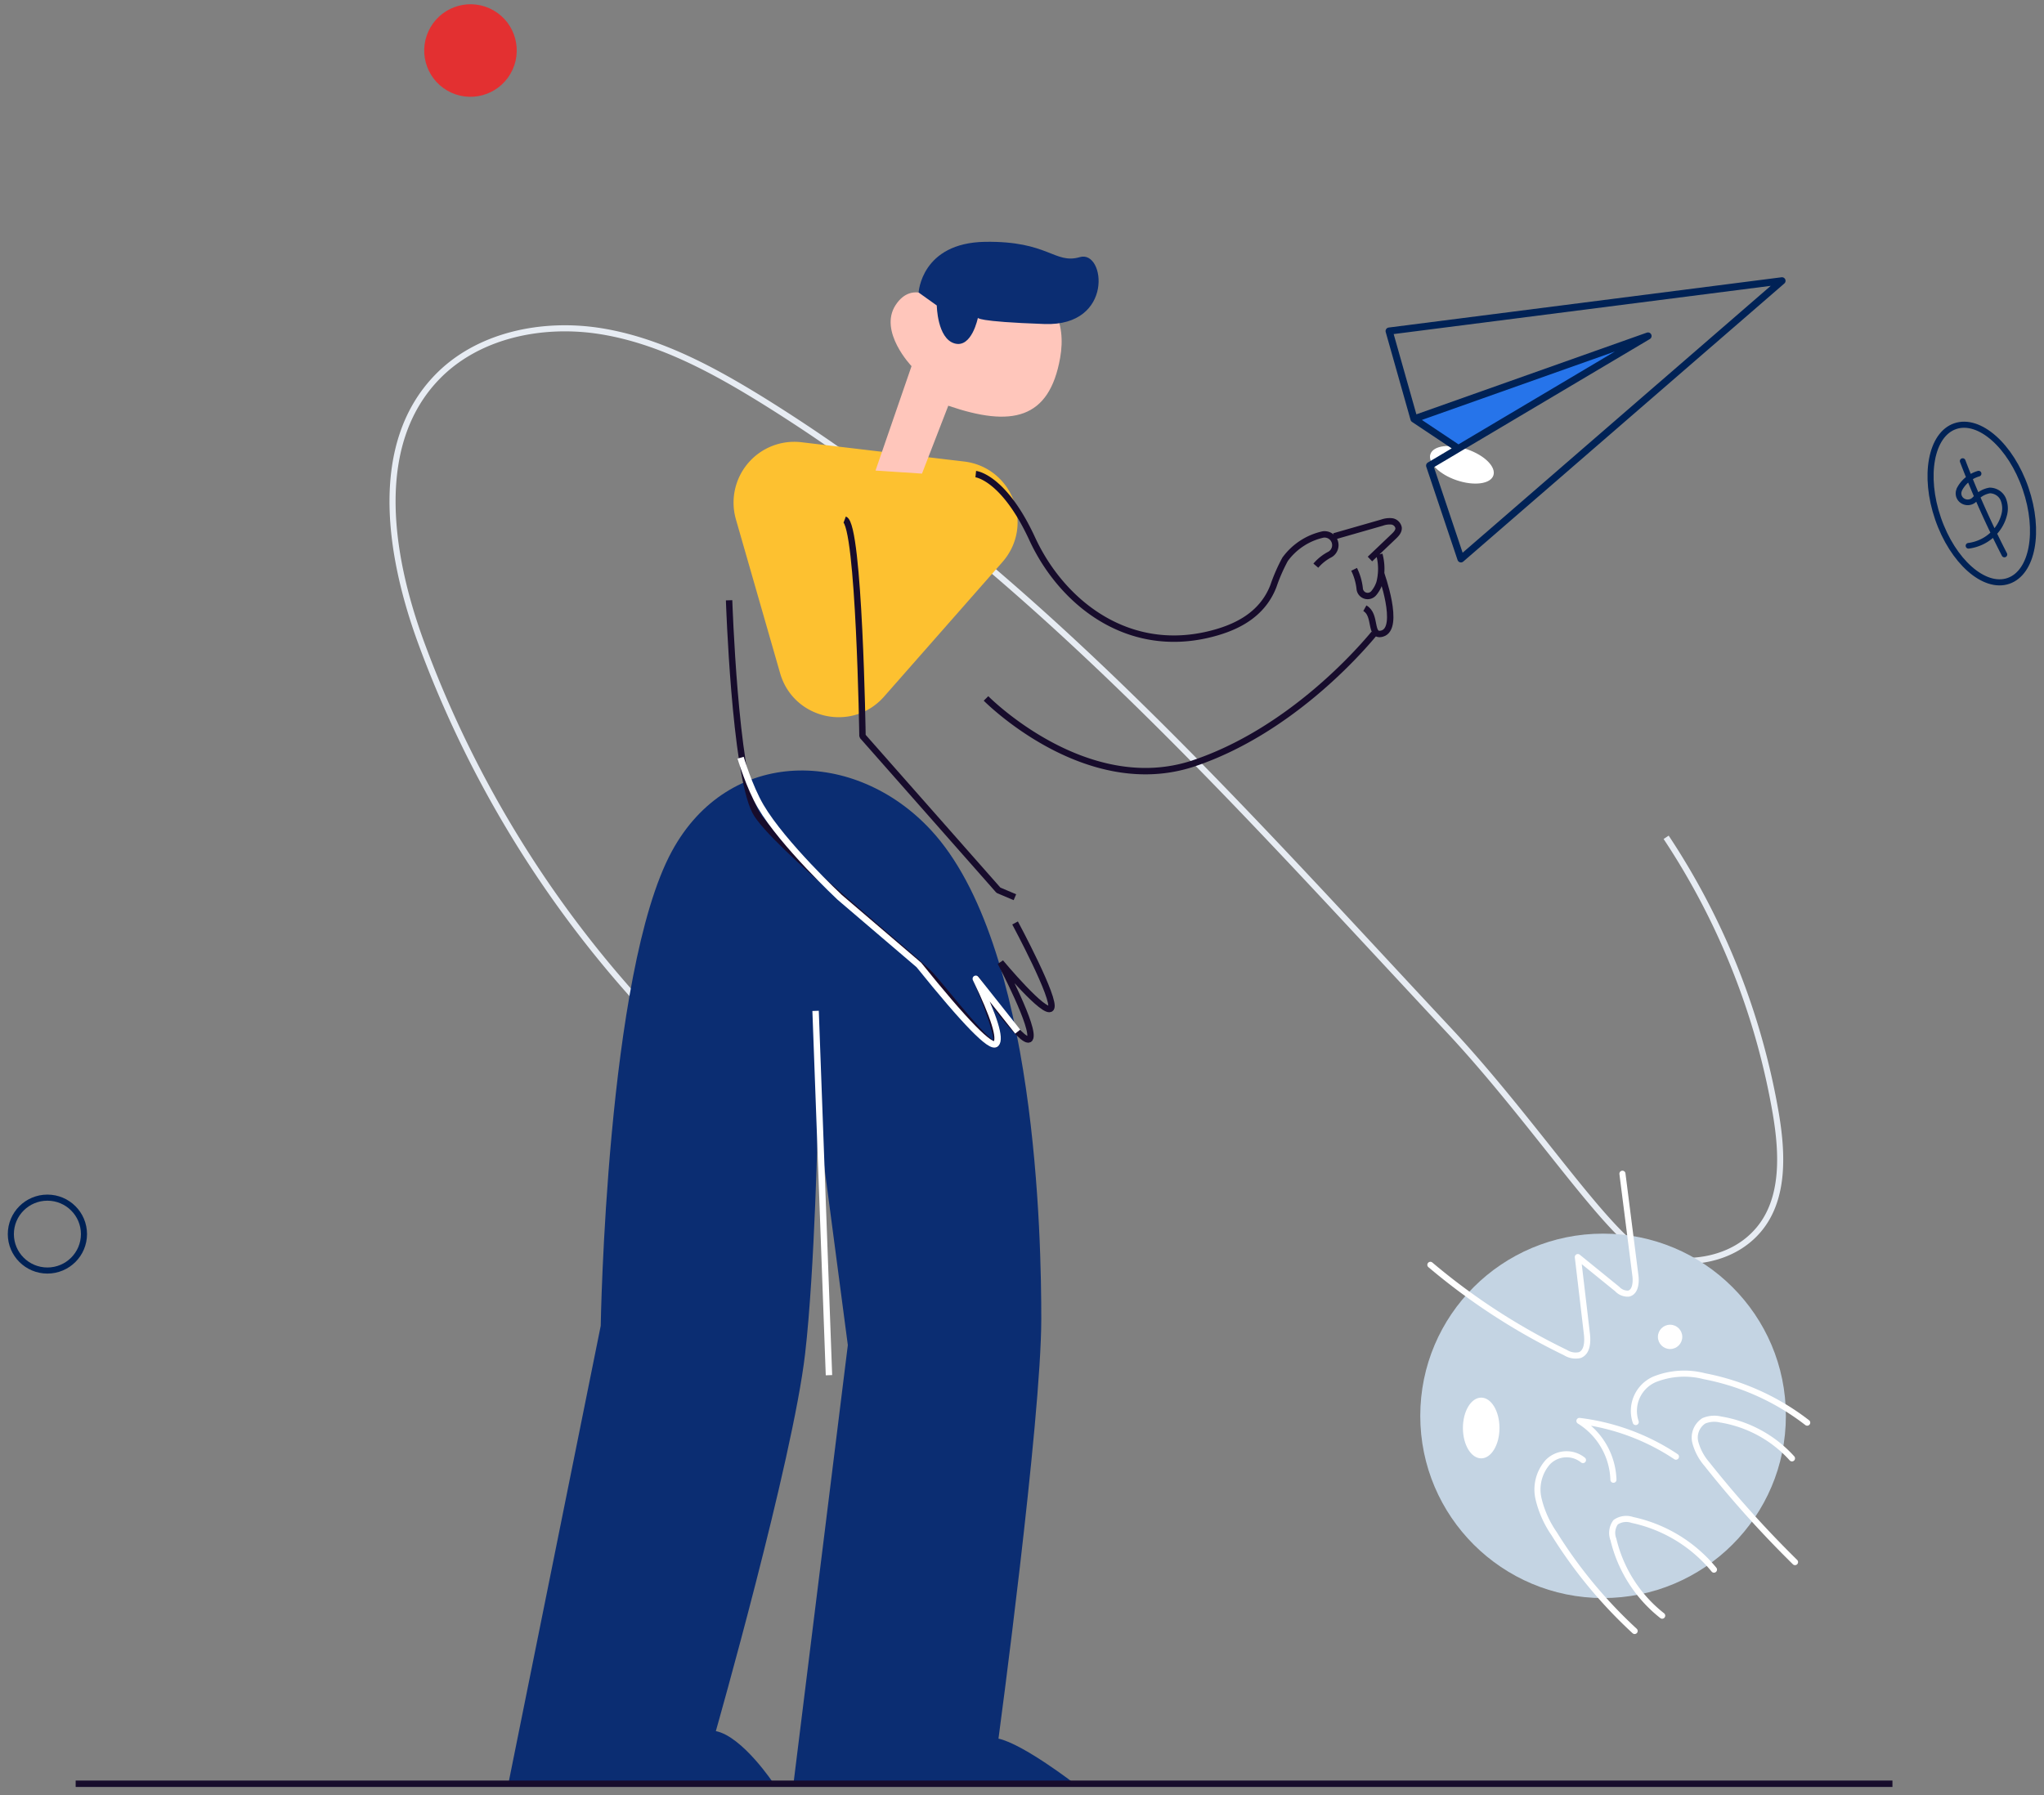 <svg xmlns="http://www.w3.org/2000/svg" width="181" height="159" viewBox="0 0 181 159">
    <rect x="0" y="0" width="181" height="159" fill="#808080" stroke="none"/>
    <g fill="none" fill-rule="evenodd">
        <path d="M-69-12h320v180H-69z"/>
        <g transform="translate(0 -2)">
            <g transform="matrix(-1 0 0 1 181.83 30.94)">
                <path stroke="#E7ECF3" stroke-width=".539" d="M34.29 45.224a63.694 63.694 0 0 0-9.712 24.478c-.594 3.518-.777 7.531 1.5 10.254 2.277 2.722 6.13 3.292 9.454 2.42 3.324-.871 10.133-11.67 18.022-20.095C72.374 42.15 90.85 21.093 114.28 6.536c4.457-2.755 9.183-5.315 14.364-6.144 5.18-.828 10.92.344 14.536 4.132 5.655 5.917 4.23 15.493 1.457 23.187a97.282 97.282 0 0 1-33.832 45.125"/>
                <ellipse cx="39.875" cy="96.467" fill="#C4D4E3" fill-rule="nonzero" rx="16.188" ry="16.139"/>
                <path stroke="#FFF" stroke-linecap="round" stroke-linejoin="round" stroke-width=".539" d="M21.799 97.07a21.441 21.441 0 0 1 9.097-4.111 7.078 7.078 0 0 1 4.457.29 3.053 3.053 0 0 1 1.63 3.766M33.422 100.082a19.72 19.72 0 0 1 8.547-3.164 6.366 6.366 0 0 0-3.011 5.208M41.656 100.383a2.315 2.315 0 0 1 3.108.183 3.65 3.65 0 0 1 .83 3.228 9.121 9.121 0 0 1-1.391 3.12 41.473 41.473 0 0 1-7.123 8.608M30.055 110.088a12.805 12.805 0 0 1 7.23-4.4 1.644 1.644 0 0 1 1.479.204 1.61 1.61 0 0 1 .194 1.528 12.165 12.165 0 0 1-4.317 6.746"/>
                <path stroke="#FFF" stroke-linecap="round" stroke-linejoin="round" stroke-width=".539" d="M23.148 100.232a10.887 10.887 0 0 1 6.324-3.443 2.38 2.38 0 0 1 1.478.119c.634.409.937 1.174.756 1.904a4.837 4.837 0 0 1-1.015 1.915 94.845 94.845 0 0 1-7.813 8.694"/>
                <ellipse cx="33.94" cy="89.473" fill="#FFF" fill-rule="nonzero" rx="1.079" ry="1.076"/>
                <path stroke="#FFF" stroke-linecap="round" stroke-linejoin="round" stroke-width=".539" d="M38.16 75.023l-1.145 9.006c-.086.634 0 1.495.616 1.613.375.018.739-.132.992-.408l3.486-2.83-.798 6.768c-.087.72-.054 1.646.625 1.915.438.097.897.015 1.274-.226a56.815 56.815 0 0 0 11.957-7.769"/>
                <ellipse cx="50.667" cy="97.543" fill="#FFF" fill-rule="nonzero" rx="1.619" ry="2.69"/>
                <ellipse cx="177.632" cy="80.368" stroke="#002256" stroke-linecap="round" stroke-linejoin="round" stroke-width=".539" rx="3.238" ry="3.228"/>
                <ellipse cx="6.338" cy="15.661" stroke="#002256" stroke-linecap="round" stroke-linejoin="round" stroke-width=".539" rx="4.099" ry="7.246" transform="rotate(19 6.338 15.66)"/>
                <g stroke="#002256" stroke-linecap="round" stroke-linejoin="round" stroke-width=".5">
                    <path d="M6.622 13.013c.75.222 1.37.735 1.712 1.417v.022a.775.775 0 0 1-.29.965.838.838 0 0 1-1.034-.09l-.088-.084a2.14 2.14 0 0 0-1.29-.742c-.516.007-.98.306-1.185.764-.187.45-.217.948-.084 1.417.376 1.445 1.625 2.523 3.153 2.72M8.03 11.9a82.19 82.19 0 0 1-3.694 8.273"/>
                </g>
            </g>
            <ellipse cx="4.684" cy="4.474" fill="#E33031" rx="4.1" ry="4.095" transform="rotate(-60 24.906 -26.549)"/>
            <path fill="#0B2D72" fill-rule="nonzero" d="M45.016 159.994h23.507s-2.768-4.187-5.134-4.664c0 0 6.795-23.89 7.903-33.408.864-7.424 1.14-20.865 1.14-20.865l2.645 20.085-4.815 38.853h24.903s-4.556-3.522-6.748-3.997c0 0 3.79-28.198 3.79-37.165 0-6.873-.364-33.173-9.781-43.322-6.686-7.211-17.89-7.425-22.944 1.913-5.787 10.68-6.287 42.008-6.287 42.008l-8.18 40.562z"/>
            <path stroke="#FFF" stroke-width=".567" d="M72.222 91.537l1.184 32.269"/>
            <path stroke="#170C2C" stroke-width=".567" d="M167.58 159.994H6.7"/>
            <path fill="#FDC130" fill-rule="nonzero" d="M88.762 51.788l-10.474 11.91c-2.808 3.193-8.032 2.016-9.208-2.07l-3.911-13.616a5.392 5.392 0 0 1 1.068-4.98 5.376 5.376 0 0 1 4.735-1.862l14.392 1.707c4.3.51 6.262 5.653 3.398 8.911z"/>
            <path fill="#FFC6BB" fill-rule="nonzero" d="M77.528 43.68l3.19-9.25s-2.94-3.068-1.41-5.41c1.53-2.344 3.751-.295 3.751-.295s2.464-3.09 6.344-2.047c3.88 1.043 5.033 3.862 4.476 7.011-.966 5.48-4.317 6.164-9.907 4.247l-2.328 6.014"/>
            <path fill="#0B2D72" fill-rule="nonzero" d="M81.346 27.91s.238-4.4 5.879-4.49c5.641-.09 6.15 2.007 8.402 1.353 2.251-.653 3.045 6.143-3.127 5.927-6.172-.216-5.904-.56-5.904-.56s-.538 2.722-2.071 2.278c-1.533-.445-1.571-3.36-1.571-3.36"/>
            <g stroke-width=".567">
                <g stroke="#170C2C" stroke-linejoin="bevel">
                    <path d="M89.887 83.75s3.678 6.847 3.18 7.555c-.497.708-4.466-4.061-4.466-4.061s3.135 5.938 2.59 6.756c-.545.817-4.82-5.43-4.82-5.43s2.279 5.284 1.829 5.882c-.451.599-4.243-4.359-5.786-6.093-1.283-1.442-14.077-11.66-15.533-14.483-1.818-3.527-2.318-18.707-2.318-18.707M74.802 48.015c1.294.483 1.573 19.183 1.573 19.183l12.04 13.654 1.457.618"/>
                </g>
                <path stroke="#FFF" stroke-linejoin="round" d="M90.119 93.376l-3.712-4.682C88.043 92.08 88.64 94 88.2 94.452c-.442.453-2.72-1.875-6.835-6.985l-7.017-5.995s-5.033-4.715-6.981-8.038c-1.03-1.754-1.785-4.32-1.785-4.32"/>
            </g>
            <ellipse cx="129.454" cy="43.168" fill="#FFF" fill-rule="nonzero" rx="1.447" ry="2.943" transform="rotate(-71.24 129.454 43.168)"/>
            <g stroke="#170C2C" stroke-width=".567">
                <path d="M86.405 43.993s2.47.25 5 5.73 8.165 10.115 15.383 8.529c2.593-.574 4.963-1.737 5.972-4.337.279-.82.626-1.614 1.038-2.375a5.68 5.68 0 0 1 3.363-2.2.955.955 0 0 1 .622 1.765 4.122 4.122 0 0 0-1.263.998M118.14 49.507l4.235-1.214c.277-.1.57-.138.863-.113.305.038.55.267.61.568.023.298-.208.552-.426.758l-2.11 2.01M119.909 52.43c.268.545.437 1.133.498 1.737a.706.706 0 0 0 1.243.37c.226-.27.398-.582.507-.916a4.916 4.916 0 0 0-.013-2.513M87.313 63.863s8.837 8.963 18.415 5.742c8.41-2.832 14.537-9.783 15.94-11.475"/>
                <path d="M122.291 52.776s1.763 4.868.108 5.342c-1.166.334-.474-1.655-1.539-2.245"/>
            </g>
            <path fill="#2674EA" fill-rule="nonzero" d="M145.935 31.76l-16.778 10.164-3.417-2.867z"/>
            <path stroke="#002256" stroke-linecap="round" stroke-linejoin="round" stroke-width=".63" d="M157.799 26.872l-34.789 4.452 2.202 7.784 20.723-7.348-19.338 11.48 2.772 8.262zM125.212 39.108l3.924 2.62"/>
        </g>
    </g>
</svg>
